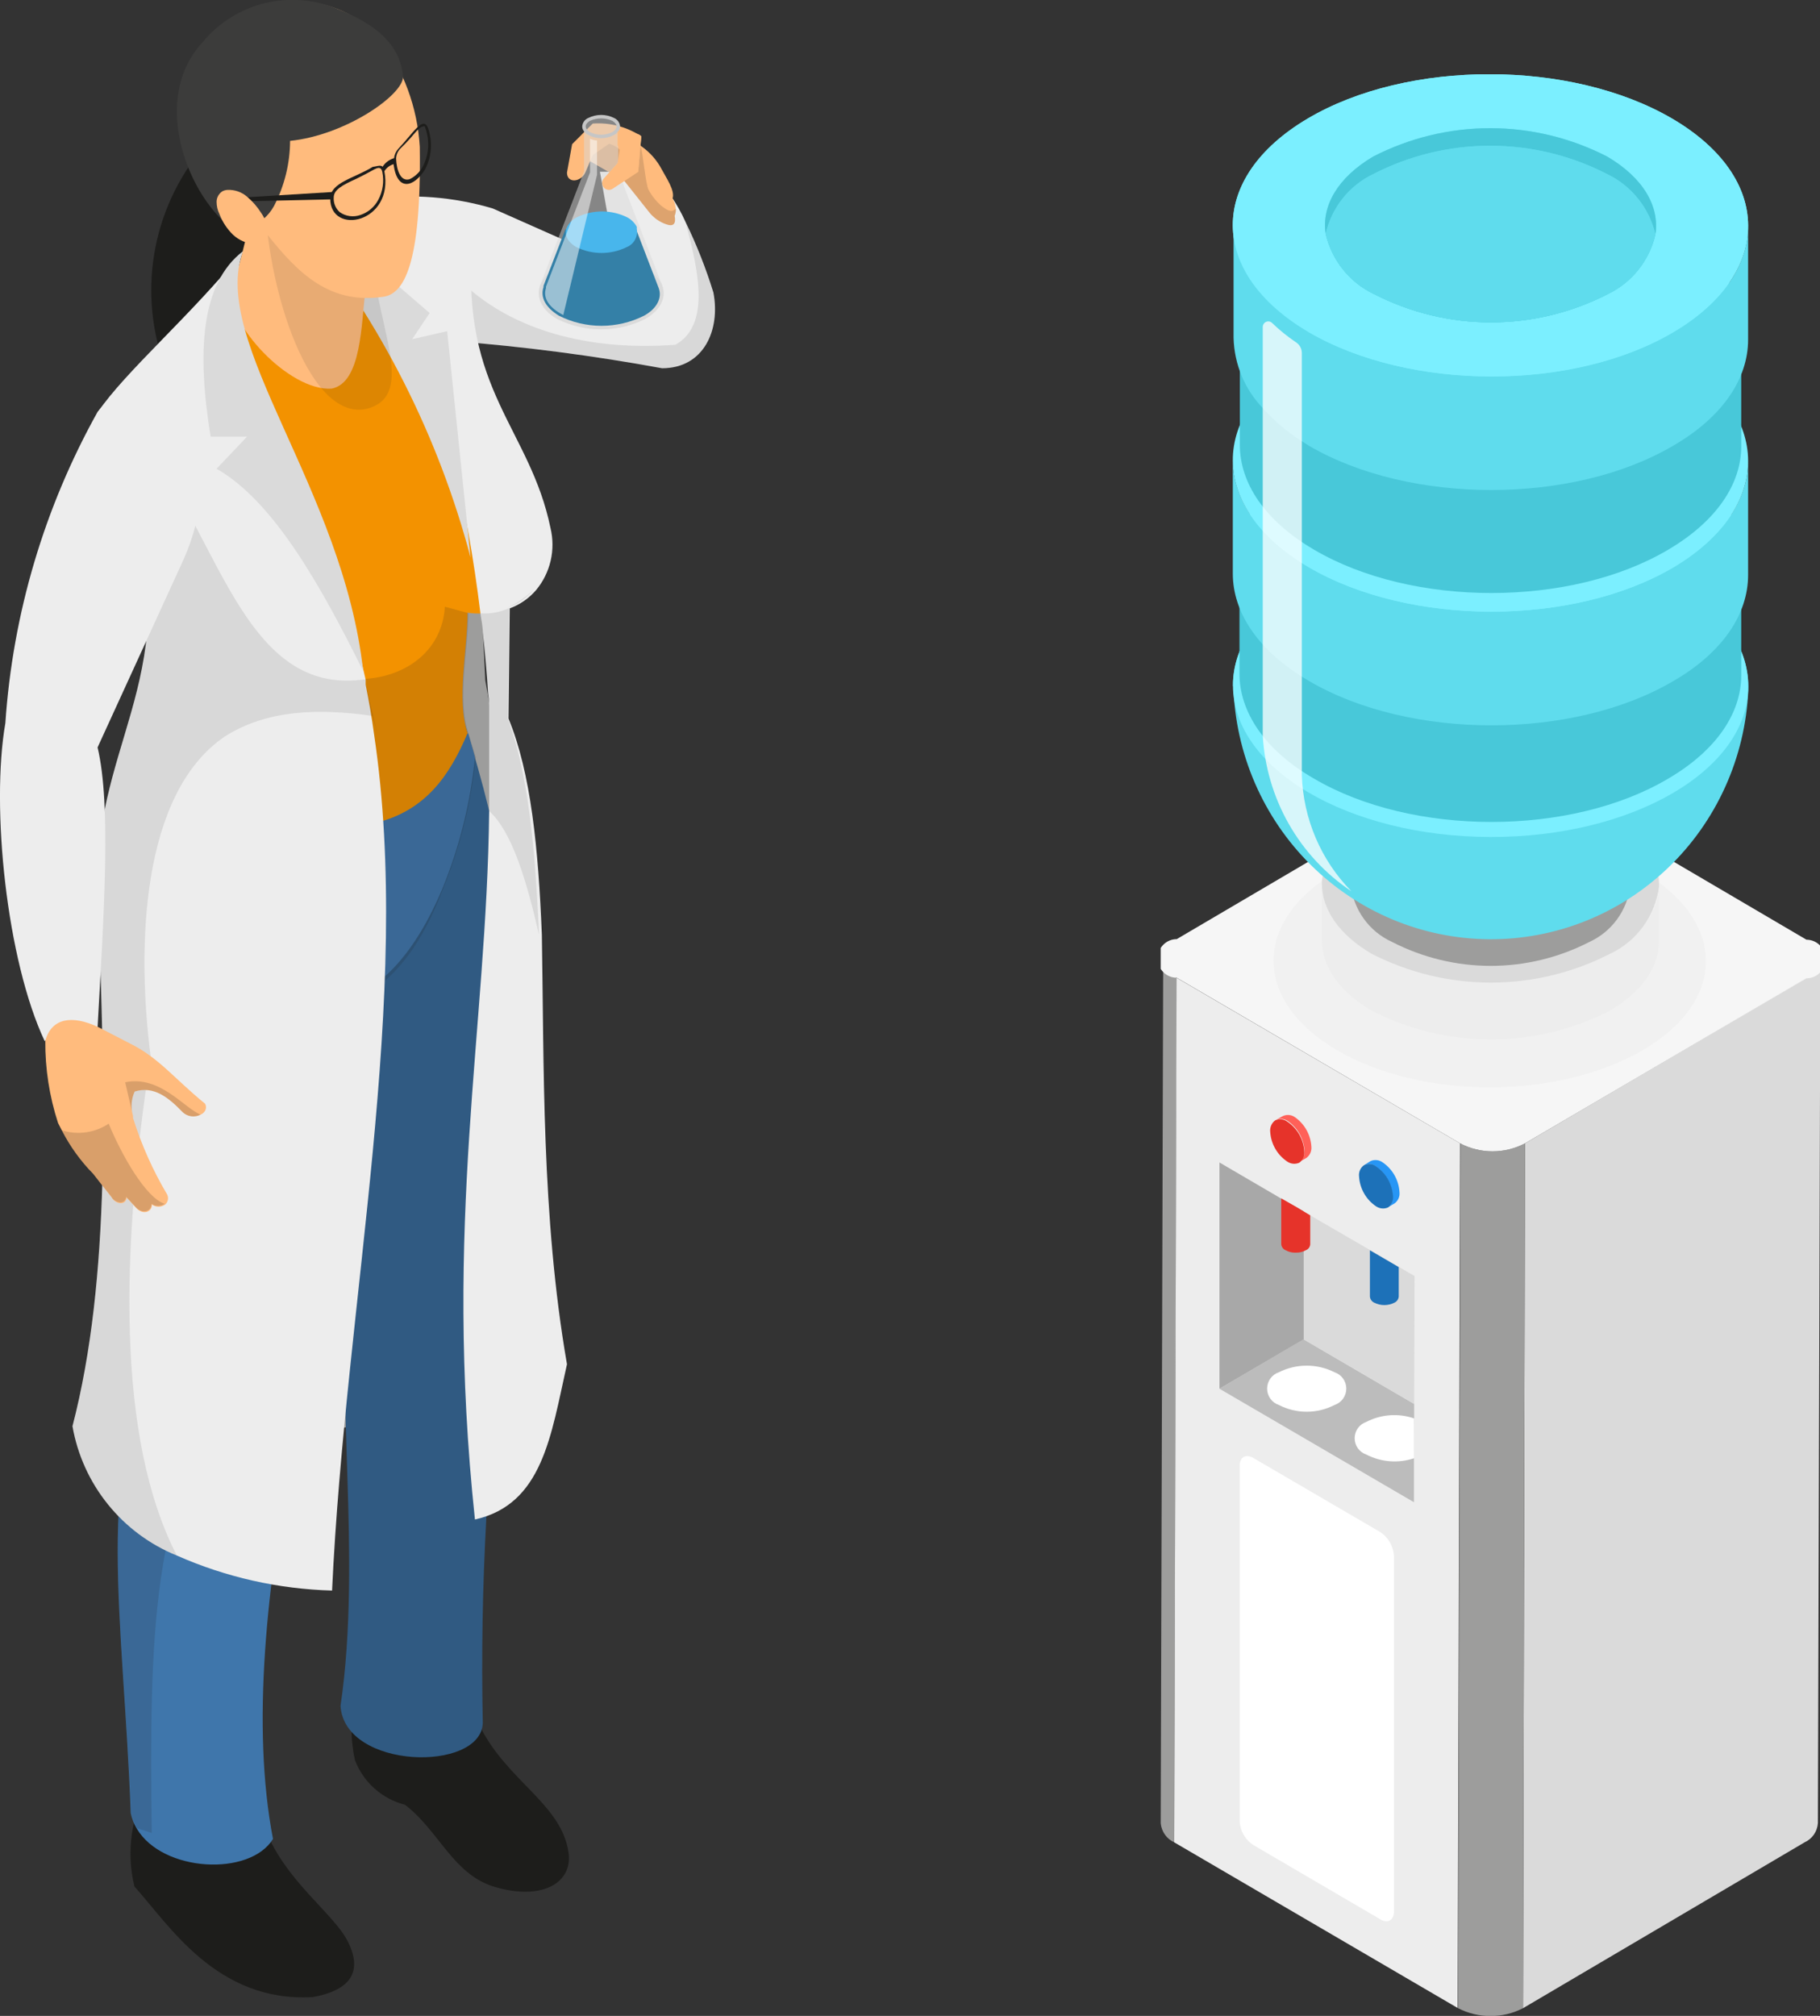 <svg width="196" height="217" viewBox="0 0 196 217" fill="none" xmlns="http://www.w3.org/2000/svg">
<rect x="0" y="0" width="196" height="217" fill="#333333" stroke="none"/>
<g clip-path="url(#clip0)">
<path d="M71.302 39.639C63.85 38.273 56.331 37.296 48.777 36.713H47.823L40.063 21.416C44.418 20.841 48.844 21.189 53.056 22.436L66.358 28.333L64.607 18.489H70.061C71.647 20.039 72.925 21.874 73.83 23.899C75.021 26.345 76.022 28.88 76.823 31.481C77.599 35.471 75.825 39.639 71.302 39.639Z" fill="#EDEDED"/>
<path opacity="0.1" d="M71.302 39.639C63.849 38.273 56.331 37.296 48.776 36.713L49.996 30.616C55.25 35.493 63.298 37.821 72.743 37.112C76.335 35.072 75.448 29.774 73.785 23.81C74.976 26.257 75.977 28.792 76.778 31.392C77.599 35.471 75.825 39.639 71.302 39.639Z" fill="#1D1D1B"/>
<path d="M26.074 47.531L22.748 166.271C29.755 153.502 39.953 150.221 52.99 155.497L55.628 92.292L52.258 73.226L51.15 49.948L26.074 47.531Z" fill="#9D9D9C"/>
<path d="M21.883 15.873C19.128 19.155 17.306 23.118 16.607 27.346C15.909 31.574 16.361 35.911 17.915 39.905C23.347 53.517 30.596 28.044 30.596 28.044L21.883 15.873Z" fill="#1D1D1B"/>
<path d="M38.224 182.566C37.726 184.837 37.726 187.189 38.224 189.461C38.669 190.636 39.391 191.687 40.329 192.525C41.267 193.362 42.393 193.961 43.611 194.271C47.247 197.043 48.777 201.743 53.211 203.095C58.466 204.669 61.658 202.607 61.237 199.481C60.505 194.094 54.408 191.678 51.504 185.448L48.866 179.218H39.51L38.224 182.566Z" fill="#1D1D1B"/>
<path d="M31.373 106.148L37.802 140.4C35.895 148.159 39.044 167.668 36.671 183.63C37.115 190.503 51.77 190.791 51.992 185.492C51.684 170.798 52.5 156.101 54.43 141.53C58.709 128.583 57.645 99.763 49.265 75.642L32.37 84.377L31.373 106.148Z" fill="#305A82"/>
<path d="M15.387 193.385C14.005 196.42 13.685 199.833 14.478 203.073C18.247 207.241 23.346 215.576 33.7 214.978C37.868 214.202 39.044 212.162 37.469 209.014C35.895 205.866 30.641 202.496 28.379 196.488L25.785 191.212L15.387 193.385Z" fill="#1D1D1B"/>
<path d="M51.149 81.517C50.671 86.393 49.484 91.173 47.623 95.706C44.897 102.179 40.972 107.057 36.183 107.7C35.651 127.364 37.203 147.605 31.749 154.765C28.667 170.572 27.071 185.803 29.399 197.952C26.916 202.009 17.537 201.543 14.744 196.865C14.428 196.338 14.203 195.761 14.079 195.158C13.303 174.097 10.066 157.692 17.227 146.186L12.593 108.808C10.11 95.506 12.283 88.855 19.245 82.36C20.065 81.606 20.974 80.83 21.927 80.143L50.439 78.99L51.149 81.517Z" fill="#3F76AB"/>
<path d="M58.998 58.816C58.961 59.875 58.699 60.914 58.23 61.864C57.762 62.814 57.097 63.655 56.28 64.329C55.463 65.004 54.512 65.498 53.49 65.778C52.468 66.058 51.398 66.118 50.351 65.954C50.351 69.856 49.132 75.31 50.351 78.923C48.378 83.601 45.784 87.215 40.596 88.545C35.408 89.875 25.076 88.767 19.157 82.36C20.154 75.11 17.693 65.799 15.121 57.973C13.148 51.965 11.086 46.822 10.554 44.339C15.303 38.53 20.866 33.437 27.072 29.219C33.124 25.007 35.94 19.62 42.857 22.214C49.775 24.808 50.595 38.597 53.145 44.051C55.694 49.505 58.998 53.207 58.998 58.816Z" fill="#F39200"/>
<path opacity="0.15" d="M25.585 107.079C21.462 122.331 20.885 132.795 24.943 149.844C16.34 161.438 16.074 176.137 16.34 197.309L14.766 196.799C14.45 196.271 14.225 195.694 14.101 195.092C13.303 174.097 10.066 157.692 17.227 146.186L12.593 108.808C10.11 95.506 12.283 88.855 19.245 82.36C20.242 75.11 17.781 65.799 15.21 57.973L21.506 56.377L28.313 67.262C33.589 76.13 47.335 74.423 47.912 65.311L50.439 65.999C50.439 69.834 49.22 75.288 50.439 78.901L51.237 81.495C50.76 86.371 49.572 91.151 47.712 95.684C43.5 106.791 36.538 111.424 25.585 107.079Z" fill="#1D1D1B"/>
<path d="M35.762 171.215C29.998 171.058 24.32 169.778 19.045 167.446C16.144 166.27 13.59 164.375 11.624 161.939C9.657 159.504 8.343 156.608 7.805 153.524C11.951 137.562 11.33 118.053 10.554 96.814C9.645 80.586 19.688 73.403 14.478 54.537C13.457 51.034 12.145 47.623 10.554 44.339C13.48 40.016 20.597 33.919 26.074 27.136C23.324 36.003 27.47 47.731 34.698 58.528C36.727 63.242 38.293 68.142 39.376 73.159V73.692C39.731 75.465 40.041 77.239 40.285 79.056C44.498 107.234 37.203 139.912 35.762 171.215Z" fill="#EDEDED"/>
<path d="M61.059 146.851C59.33 154.544 58.443 161.926 51.148 163.567C47.734 131.465 52.412 110.981 52.678 87.37C52.678 85.84 52.678 84.311 52.678 82.759C52.678 82.027 52.678 81.273 52.678 80.542C52.678 79.81 52.678 79.456 52.678 78.901C52.678 78.347 52.678 77.926 52.678 77.416C52.678 76.906 52.678 76.707 52.678 76.352C52.678 75.997 52.678 75.243 52.568 74.689C52.434 72.472 52.235 70.255 51.991 68.038C51.991 67.373 51.836 66.73 51.747 66.087C51.025 60.121 49.966 54.199 48.577 48.352C45.038 39.383 39.916 31.123 33.456 23.965C38.821 18.977 46.759 21.017 50.86 26.515C49.641 42.033 57.09 46.157 59.285 56.843C59.563 57.994 59.569 59.194 59.303 60.348C59.038 61.502 58.508 62.579 57.755 63.493C56.989 64.393 56.004 65.08 54.895 65.489L54.762 77.35C57.179 83.202 57.977 91.316 58.354 100.627C58.598 114.483 58.288 130.933 61.059 146.851Z" fill="#EDEDED"/>
<path d="M72.788 22.546C72.787 22.782 72.742 23.015 72.655 23.234C72.81 24.076 72.544 24.431 71.746 24.142C71.019 23.893 70.38 23.439 69.905 22.834L67.245 19.487L62.633 16.827C63.337 15.931 64.332 15.31 65.445 15.071C66.559 14.832 67.721 14.991 68.73 15.519C69.681 16.108 70.478 16.913 71.058 17.869C71.812 19.265 72.699 20.485 72.433 21.371C72.63 21.701 72.744 22.074 72.766 22.458L72.788 22.546Z" fill="#FFBB7D"/>
<path opacity="0.15" d="M72.788 22.546C72.787 22.782 72.742 23.015 72.655 23.234C72.81 24.076 72.544 24.431 71.746 24.143C71.019 23.893 70.38 23.439 69.905 22.835L67.245 19.487L62.633 16.827C62.816 16.459 63.084 16.141 63.413 15.897C63.743 15.654 64.126 15.492 64.531 15.425C64.935 15.357 65.35 15.387 65.741 15.511C66.132 15.636 66.488 15.851 66.779 16.139C67.422 15.452 68.797 15.785 68.996 15.74C69.218 16.317 69.528 19.842 69.839 20.418C70.189 21.073 70.654 21.659 71.213 22.147C71.79 22.591 72.3 22.945 72.721 22.502L72.788 22.546Z" fill="#1D1D1B"/>
<path d="M63.831 13.302L61.613 15.519L61.059 18.578C61.059 19.753 62.522 19.642 63.032 18.578L63.831 16.694L65.648 15.43L66.846 15.962L66.513 17.558L65.028 19.221C64.908 19.36 64.845 19.538 64.85 19.722C64.856 19.905 64.931 20.079 65.059 20.21C65.187 20.341 65.36 20.42 65.543 20.429C65.726 20.439 65.906 20.38 66.048 20.263L68.73 18.489L69.063 14.676C67.519 13.651 65.679 13.167 63.831 13.302Z" fill="#FFBB7D"/>
<path opacity="0.1" d="M40.64 78.923L40.108 77.061C34.21 76.219 28.712 76.418 24.211 79.278C15.165 85.419 14.7 101.98 16.23 113.774C13.015 134.392 12.527 154.81 19.045 167.446C16.144 166.27 13.59 164.375 11.624 161.939C9.657 159.504 8.343 156.608 7.805 153.524C11.951 137.562 11.33 118.053 10.554 96.814C9.645 80.586 19.688 73.403 14.478 54.537L17.538 50.524C24.189 60.7 27.448 74.911 39.376 73.115V73.647L40.64 78.923Z" fill="#1D1D1B"/>
<path d="M10.509 44.339C4.765 54.634 1.373 66.075 0.577 77.837C-0.997 86.882 0.71 103.354 4.811 112.067C5.552 111.347 6.466 110.832 7.464 110.572C8.463 110.312 9.512 110.315 10.509 110.581C11.175 98.477 11.995 86.727 10.509 80.453L19.644 60.501C25.918 46.8 15.653 37.688 10.509 44.339Z" fill="#EDEDED"/>
<path d="M21.617 119.981C21.305 120.147 20.949 120.211 20.599 120.163C20.249 120.115 19.923 119.959 19.666 119.715C18.137 118.119 16.54 116.855 14.501 117.498C14.128 118.321 14.065 119.249 14.323 120.114V120.336C15.226 123.219 16.461 125.986 18.003 128.583C18.092 128.763 18.118 128.967 18.078 129.164C18.037 129.36 17.933 129.538 17.782 129.669C17.575 129.817 17.327 129.897 17.072 129.897C16.818 129.897 16.57 129.817 16.363 129.669C16.363 130.49 15.409 130.8 14.7 130.068L13.636 128.916C13.525 129.847 12.394 129.581 12.04 128.916L10.044 126.366C8.681 124.981 7.537 123.396 6.652 121.666L6.253 120.89C5.319 118.028 4.855 115.033 4.878 112.022C5.566 109.584 7.738 109.229 10.576 110.559L13.968 112.311C17.117 113.863 18.713 116.057 22.083 118.806C22.305 119.205 22.172 119.715 21.617 119.981Z" fill="#FFBB7D"/>
<path opacity="0.15" d="M17.737 129.581C17.53 129.729 17.282 129.808 17.027 129.808C16.773 129.808 16.525 129.729 16.318 129.581C16.318 130.401 15.365 130.711 14.655 129.98L13.591 128.827C13.48 129.758 12.349 129.492 11.995 128.827L10.043 126.366C8.68 124.981 7.537 123.396 6.651 121.666C7.493 121.934 8.385 122.01 9.26 121.887C10.135 121.764 10.971 121.446 11.706 120.957C13.103 124.349 15.719 128.96 17.737 129.581Z" fill="black"/>
<path opacity="0.15" d="M21.595 119.981C21.286 120.145 20.933 120.208 20.587 120.16C20.241 120.112 19.918 119.957 19.666 119.715C18.136 118.119 16.54 116.856 14.5 117.498C14.127 118.321 14.065 119.25 14.322 120.114L13.48 116.501C17.227 115.725 19.821 119.272 21.595 119.981Z" fill="black"/>
<path opacity="0.1" d="M54.674 65.422C55.721 64.903 56.685 64.23 57.534 63.427C56.767 64.326 55.782 65.013 54.674 65.422Z" fill="#1D1D1B"/>
<path opacity="0.1" d="M58.044 100.605C56.713 94.797 55.139 89.52 52.678 87.303C52.678 85.752 52.678 84.222 52.678 82.692C52.678 81.961 52.678 81.207 52.678 80.475C52.678 79.744 52.678 79.389 52.678 78.835C52.678 78.28 52.678 77.837 52.678 77.349C52.678 76.862 52.678 76.618 52.678 76.285C52.678 75.953 52.678 75.177 52.567 74.623C52.434 72.406 52.257 70.189 51.991 67.972C51.991 67.306 51.836 66.664 51.747 66.021C52.797 66.1 53.851 65.91 54.807 65.466L54.674 77.327C56.869 83.18 57.645 91.294 58.044 100.605Z" fill="#1D1D1B"/>
<path d="M32.592 24.253C41.06 34.783 47.224 46.973 50.683 60.035L48.156 35.648L44.387 36.513L46.271 33.698L34.277 23.367L32.592 24.253Z" fill="#DADADA"/>
<path d="M27.847 20.263C26.915 23.411 26.117 27.801 24.964 31.059C24.277 34.762 31.15 42.144 35.717 41.834C38.954 41.191 38.888 34.873 39.376 31.059L27.847 20.263Z" fill="#FFBB7D"/>
<path d="M26.162 27.047C21.617 30.527 21.196 37.888 22.681 46.999H26.605L23.324 50.458C29.399 53.938 34.41 62.762 39.11 72.228C36.959 52.586 22.57 36.824 26.162 27.047Z" fill="#DADADA"/>
<path opacity="0.1" d="M28.512 20.241C28.512 30.993 33.545 46.423 40.108 43.807C44.786 41.923 40.108 34.052 40.108 26.67L28.512 20.241Z" fill="#1D1D1B"/>
<path d="M28.823 25.295C32.06 29.352 35.474 32.811 41.283 31.946C43.5 31.636 45.385 28.488 45.208 15.807C44.958 11.563 43.453 7.489 40.884 4.101C39.391 2.463 37.478 1.264 35.352 0.635C33.226 0.005 30.968 -0.03 28.823 0.532C27.395 0.772 26.028 1.295 24.805 2.071C23.581 2.846 22.525 3.859 21.699 5.049C20.873 6.239 20.293 7.582 19.993 8.999C19.694 10.416 19.68 11.879 19.955 13.302C21.44 21.859 25.143 25.029 28.823 25.295Z" fill="#FFBB7D"/>
<path d="M26.762 24.519C27.934 24.098 28.912 23.262 29.511 22.169C30.635 20.005 31.228 17.603 31.24 15.164C37.16 14.565 43.412 10.242 43.412 8.247C43.146 5.498 41.461 2.993 36.428 0.998C33.937 -0.072 31.166 -0.304 28.531 0.336C25.897 0.975 23.541 2.452 21.817 4.545C15.521 11.351 21.197 23.367 26.606 25.539L26.762 24.519Z" fill="#3C3C3B"/>
<path d="M46.094 13.79C45.584 12.393 44.431 14.41 42.901 16.006C42.641 16.288 42.478 16.645 42.435 17.026C41.923 17.177 41.482 17.508 41.194 17.957C41.039 17.691 40.396 17.957 40.152 17.957C38.134 19.199 35.585 19.642 35.562 21.371C35.562 25.406 42.458 24.01 41.394 18.423C41.625 18.06 41.979 17.793 42.391 17.669V17.736C42.79 20.684 44.608 20.13 45.783 18.223C46.135 17.544 46.343 16.801 46.397 16.038C46.45 15.276 46.347 14.511 46.094 13.79ZM40.728 21.527C40.317 22.294 39.626 22.873 38.8 23.145C38.432 23.274 38.039 23.313 37.653 23.259C37.267 23.205 36.9 23.06 36.582 22.835C36.363 22.638 36.192 22.394 36.08 22.121C35.969 21.849 35.921 21.555 35.939 21.261C35.939 20.418 36.871 19.93 38.378 19.243C39.021 18.933 39.686 18.578 40.329 18.223C40.972 17.869 41.105 18.223 41.172 18.512C41.385 19.537 41.228 20.606 40.728 21.527ZM45.628 17.736C45.322 18.413 44.788 18.961 44.12 19.288C43.145 19.598 42.702 18.312 42.657 17.07C42.671 16.684 42.82 16.316 43.078 16.029C43.478 15.652 43.877 15.23 44.231 14.831C44.586 14.432 45.096 13.745 45.473 13.634C45.85 13.523 45.739 13.634 45.828 13.856C46.271 15.126 46.199 16.518 45.628 17.736Z" fill="#1D1D1B"/>
<path d="M35.784 21.46L26.694 21.66L26.495 21.238L35.917 20.662L35.784 21.46Z" fill="#1D1D1B"/>
<path d="M28.114 22.901C27.702 22.252 27.193 21.668 26.606 21.172C26.029 20.673 25.284 20.412 24.522 20.44C24.32 20.447 24.123 20.5 23.945 20.595C23.756 20.717 23.6 20.884 23.492 21.082C23.383 21.279 23.326 21.501 23.325 21.726C23.327 22.187 23.433 22.642 23.635 23.056C23.956 23.892 24.456 24.649 25.098 25.273C25.741 25.871 26.573 26.224 27.448 26.271C27.791 26.291 28.128 26.189 28.402 25.983C28.592 25.798 28.716 25.557 28.757 25.295C28.846 24.445 28.616 23.592 28.114 22.901Z" fill="#FFBB7D"/>
<path opacity="0.2" d="M69.507 34.318C68.028 35.061 66.395 35.448 64.74 35.448C63.085 35.448 61.453 35.061 59.974 34.318C58.288 33.343 57.756 31.991 58.156 30.749C58.521 29.911 59.163 29.222 59.974 28.798C61.453 28.055 63.085 27.668 64.74 27.668C66.395 27.668 68.028 28.055 69.507 28.798C70.239 29.195 70.839 29.796 71.236 30.527C71.294 30.648 71.338 30.774 71.369 30.904C71.724 32.101 71.103 33.387 69.507 34.318Z" fill="#9D9D9C"/>
<path opacity="0.5" d="M69.507 34.318C68.028 35.061 66.395 35.448 64.74 35.448C63.085 35.448 61.453 35.061 59.974 34.318C58.288 33.343 57.756 31.991 58.156 30.749L62.9 18.445V13.612C63.255 12.26 66.314 12.149 66.581 13.612V18.445L71.236 30.527L71.369 30.904C71.724 32.102 71.103 33.387 69.507 34.318Z" fill="#DADADA"/>
<path d="M70.948 31.037L68.509 24.697H60.882L58.532 30.771V30.904C58.155 32.013 58.776 33.121 60.195 33.986C61.615 34.7 63.183 35.071 64.773 35.071C66.363 35.071 67.931 34.7 69.352 33.986C70.704 33.254 71.325 32.102 70.948 31.037Z" fill="#3480A7"/>
<path d="M66.137 12.703C65.704 12.485 65.225 12.371 64.74 12.371C64.255 12.371 63.776 12.485 63.343 12.703C63.163 12.78 63.007 12.906 62.893 13.067C62.78 13.227 62.713 13.416 62.7 13.612C62.699 13.808 62.77 13.997 62.9 14.144C63.011 14.308 63.164 14.438 63.343 14.521C63.772 14.754 64.252 14.876 64.74 14.876C65.228 14.876 65.708 14.754 66.137 14.521C66.312 14.432 66.464 14.303 66.58 14.144C66.71 13.997 66.781 13.808 66.78 13.612C66.764 13.417 66.697 13.229 66.584 13.069C66.47 12.909 66.316 12.783 66.137 12.703ZM64.74 14.499C64.316 14.503 63.898 14.404 63.52 14.211C63.232 14.033 63.077 13.834 63.077 13.612C63.077 13.39 63.232 13.191 63.52 13.013C63.903 12.838 64.319 12.747 64.74 12.747C65.161 12.747 65.577 12.838 65.959 13.013C66.225 13.191 66.403 13.39 66.403 13.612C66.403 13.834 66.225 14.033 65.959 14.211C65.582 14.404 65.164 14.503 64.74 14.499Z" fill="#C6C6C6"/>
<path d="M67.489 26.603C66.647 27.016 65.722 27.231 64.784 27.231C63.846 27.231 62.921 27.016 62.079 26.603C61.103 26.049 60.749 25.251 61.015 24.542C61.233 24.056 61.607 23.658 62.079 23.411C62.932 22.984 63.874 22.761 64.828 22.761C65.783 22.761 66.724 22.984 67.577 23.411C67.998 23.642 68.344 23.988 68.575 24.409C68.584 24.482 68.584 24.557 68.575 24.63C68.65 25.034 68.583 25.452 68.385 25.811C68.187 26.171 67.87 26.451 67.489 26.603Z" fill="#48B6EC"/>
<path opacity="0.5" d="M63.542 14.92V18.556L58.798 30.86C58.804 30.912 58.804 30.963 58.798 31.015C58.465 31.991 59.02 32.966 60.35 33.742L60.66 33.919L64.296 18.822V15.12C64.033 15.113 63.775 15.045 63.542 14.92Z" fill="white"/>
<path d="M66.513 14.144V15.652L66.779 15.873L66.513 17.558L65.028 19.221C64.908 19.36 64.845 19.539 64.85 19.722C64.856 19.905 64.931 20.079 65.059 20.21C65.187 20.342 65.36 20.42 65.543 20.429C65.726 20.439 65.906 20.38 66.048 20.263L68.73 18.489L69.063 14.676C68.73 14.188 67.356 14.344 66.513 14.144Z" fill="#FFBB7D"/>
</g>
<g clip-path="url(#clip1)">
<path d="M125 196.262L125.267 103.191C125.301 103.638 125.454 104.068 125.711 104.434C125.968 104.8 126.319 105.089 126.725 105.269L126.458 198.319C126.057 198.137 125.711 197.851 125.455 197.49C125.198 197.128 125.042 196.705 125 196.262V196.262Z" fill="#9D9D9C"/>
<path d="M194.563 105.248L164.228 123.077L164.022 216.169L194.337 198.319C194.741 198.138 195.088 197.849 195.342 197.483C195.595 197.117 195.745 196.687 195.774 196.241L196.041 103.17C196.008 103.621 195.852 104.053 195.591 104.42C195.33 104.786 194.974 105.073 194.563 105.248Z" fill="#DADADA"/>
<path d="M157.245 123.077L156.978 216.148L126.458 198.319L126.705 105.248L157.245 123.077Z" fill="#EDEDED"/>
<path d="M164.227 123.077L164.022 216.169C162.937 216.727 161.737 217.018 160.52 217.018C159.303 217.018 158.103 216.727 157.019 216.169L157.286 123.098C158.362 123.651 159.552 123.937 160.759 123.933C161.966 123.93 163.155 123.636 164.227 123.077Z" fill="#9D9D9C"/>
<path d="M194.542 101.154C195.086 101.154 195.609 101.373 195.994 101.763C196.379 102.153 196.596 102.681 196.596 103.232C196.596 103.783 196.379 104.312 195.994 104.702C195.609 105.091 195.086 105.31 194.542 105.31L164.228 123.077C163.148 123.64 161.951 123.934 160.736 123.934C159.521 123.934 158.324 123.64 157.245 123.077L126.725 105.248C126.18 105.248 125.658 105.029 125.273 104.639C124.888 104.25 124.671 103.721 124.671 103.17C124.671 102.619 124.888 102.09 125.273 101.701C125.658 101.311 126.18 101.092 126.725 101.092L157.06 83.263C158.145 82.705 159.345 82.414 160.562 82.414C161.779 82.414 162.979 82.705 164.063 83.263L194.542 101.154Z" fill="#F6F6F6"/>
<path d="M152.295 151.129V152.688L152.274 156.968V161.706L131.326 149.488L140.383 144.168L152.295 151.129Z" fill="#BCBCBC"/>
<path d="M152.336 137.352L152.295 151.129L140.383 144.168L140.404 135.316V130.412L141.924 131.305L148.557 135.15L151.679 136.978L152.336 137.352Z" fill="#DADADA"/>
<path d="M140.403 130.391V144.168L131.326 149.487V125.134L138.76 129.477L140.403 130.391Z" fill="#A8A8A8"/>
<path d="M180.063 12.758C190.948 19.117 190.989 29.382 180.207 35.761C169.424 42.141 151.844 42.099 140.958 35.761C130.073 29.424 130.032 19.138 140.835 12.758C151.638 6.379 169.198 6.421 180.063 12.758Z" fill="#7BEFFF"/>
<g opacity="0.15">
<path opacity="0.15" d="M176.879 93.84C185.957 99.139 186.019 107.762 176.879 113.061C167.74 118.36 153.158 118.381 144.018 113.061C134.879 107.742 134.879 99.139 143.916 93.84C152.952 88.541 167.781 88.52 176.879 93.84Z" fill="#1D1D1B"/>
</g>
<path d="M178.666 95.274V101.321C178.666 104.022 176.9 106.723 173.388 108.781C169.412 110.83 165.014 111.898 160.552 111.898C156.09 111.898 151.691 110.83 147.715 108.781C144.142 106.703 142.355 103.96 142.355 101.217V95.087C142.355 97.83 144.142 100.573 147.715 102.651C151.691 104.7 156.09 105.768 160.552 105.768C165.014 105.768 169.412 104.7 173.388 102.651C176.9 100.593 178.666 97.892 178.666 95.274Z" fill="#EDEDED"/>
<path d="M178.666 95.128V95.44C178.46 96.998 177.867 98.477 176.945 99.741C176.022 101.005 174.799 102.013 173.388 102.671C169.409 104.711 165.012 105.773 160.552 105.773C156.092 105.773 151.694 104.711 147.715 102.671C144.162 100.593 142.376 97.871 142.355 95.149V94.838C142.555 93.286 143.141 91.811 144.056 90.55C144.972 89.29 146.189 88.284 147.592 87.627C151.568 85.578 155.967 84.51 160.428 84.51C164.89 84.51 169.289 85.578 173.265 87.627C176.859 89.705 178.646 92.406 178.666 95.128Z" fill="#DADADA"/>
<path d="M175.565 95.128V95.398C175.398 96.69 174.909 97.917 174.143 98.964C173.378 100.011 172.362 100.843 171.19 101.383C167.892 103.083 164.243 103.97 160.541 103.97C156.84 103.97 153.19 103.083 149.892 101.383C148.676 100.83 147.626 99.963 146.847 98.869C146.068 97.774 145.588 96.491 145.456 95.149V94.9C145.627 93.607 146.118 92.379 146.882 91.33C147.647 90.28 148.661 89.442 149.831 88.894C153.129 87.194 156.778 86.308 160.48 86.308C164.181 86.308 167.83 87.194 171.129 88.894C172.346 89.445 173.397 90.312 174.177 91.407C174.956 92.502 175.435 93.786 175.565 95.128Z" fill="#9D9D9C"/>
<path d="M132.784 73.871V73.393C132.948 69.383 135.639 65.414 140.835 62.359C151.638 56.001 169.198 56.001 180.063 62.359C185.505 65.518 188.278 69.674 188.278 73.829V74.307C187.952 81.562 184.859 88.407 179.651 93.403C174.442 98.4 167.522 101.16 160.344 101.104C153.166 101.047 146.289 98.179 141.158 93.101C136.027 88.022 133.04 81.13 132.825 73.871H132.784Z" fill="#5FDCED"/>
<path d="M188.274 73.925C188.299 64.951 175.896 57.641 160.572 57.598C145.248 57.554 132.805 64.794 132.781 73.769C132.756 82.743 145.158 90.053 160.483 90.097C175.807 90.14 188.249 82.9 188.274 73.925Z" fill="#7BEFFF"/>
<path d="M187.518 59.949V72.707C187.518 76.718 184.889 80.749 179.672 83.804C169.178 90.037 152.069 90.037 141.492 83.804C136.132 80.728 133.482 76.572 133.482 72.52V59.762C133.482 63.918 136.132 67.928 141.451 71.024C152.028 77.258 169.116 77.258 179.631 71.024C184.889 67.97 187.497 63.938 187.518 59.949Z" fill="#48C8D9"/>
<path d="M179.549 48.645C190.127 54.879 190.188 64.853 179.673 71.024C169.157 77.196 152.07 77.258 141.492 71.024C130.915 64.79 130.854 54.837 141.431 48.645C152.008 42.452 168.972 42.473 179.549 48.645Z" fill="#7BEFFF"/>
<path d="M188.257 49.663V61.902C188.257 66.058 185.567 70.214 180.207 73.31C169.404 79.668 151.844 79.668 140.979 73.31C135.495 70.11 132.764 65.933 132.764 61.736V49.497C132.764 53.653 135.475 57.809 140.979 61.071C151.864 67.429 169.424 67.429 180.227 61.071C185.567 57.871 188.257 53.715 188.257 49.663Z" fill="#5FDCED"/>
<path d="M180.063 38.089C190.948 44.447 190.989 54.712 180.207 61.071C169.424 67.429 151.844 67.429 140.958 61.071C130.073 54.712 130.032 44.447 140.835 38.089C151.638 31.73 169.198 31.73 180.063 38.089Z" fill="#7BEFFF"/>
<path d="M187.518 35.283V48.042C187.518 52.073 184.889 56.084 179.672 59.159C169.177 65.393 152.069 65.393 141.492 59.159C136.172 56.042 133.523 51.969 133.523 47.897V35.117C133.503 39.169 136.172 43.325 141.43 46.401C152.007 52.634 169.095 52.634 179.61 46.401C184.889 43.325 187.497 39.315 187.518 35.283Z" fill="#48C8D9"/>
<path d="M179.549 24.021C190.126 30.255 190.187 40.208 179.672 46.401C169.156 52.593 152.069 52.634 141.492 46.401C130.914 40.167 130.853 30.192 141.43 24.021C152.007 17.849 168.971 17.849 179.549 24.021Z" fill="#7BEFFF"/>
<path d="M188.257 24.333V36.572C188.257 40.728 185.546 44.884 180.186 47.98C169.383 54.338 151.823 54.338 140.958 47.98L140.178 47.481C138.661 46.516 137.279 45.349 136.07 44.011C134.071 41.971 132.917 39.236 132.846 36.364V24.166C132.924 27.02 134.069 29.738 136.05 31.772C137.265 33.131 138.661 34.313 140.198 35.283L140.958 35.761C151.843 42.099 169.403 42.099 180.186 35.761C185.567 32.603 188.257 28.468 188.257 24.333Z" fill="#5FDCED"/>
<path d="M180.063 12.758C190.948 19.117 190.989 29.382 180.207 35.761C169.424 42.141 151.844 42.099 140.958 35.761C130.073 29.424 130.032 19.138 140.835 12.758C151.638 6.379 169.198 6.421 180.063 12.758Z" fill="#7BEFFF"/>
<path opacity="0.75" d="M145.538 95.939C142.764 94.091 140.456 91.612 138.797 88.7C137.139 85.788 136.177 82.525 135.988 79.17C135.988 79.17 135.988 59.201 135.988 44.052C135.988 39.897 135.988 37.652 135.988 35.2C135.988 35.083 136.022 34.967 136.086 34.869C136.15 34.77 136.242 34.693 136.349 34.647C136.456 34.6 136.574 34.586 136.689 34.607C136.804 34.628 136.91 34.683 136.994 34.764C137.789 35.531 138.648 36.226 139.561 36.842C139.753 36.964 139.912 37.132 140.024 37.331C140.135 37.531 140.195 37.756 140.198 37.985C140.198 40.811 140.198 43.18 140.198 47.543C140.198 63.128 140.198 83.367 140.198 83.43C140.344 88.134 142.253 92.606 145.538 95.939Z" fill="white"/>
<path d="M178.276 25.226C177.954 26.616 177.327 27.915 176.442 29.026C175.556 30.138 174.435 31.033 173.162 31.647C169.258 33.655 164.941 34.701 160.562 34.701C156.182 34.701 151.865 33.655 147.961 31.647C146.668 31.033 145.529 30.131 144.629 29.008C143.729 27.885 143.092 26.571 142.765 25.164C142.314 22.192 144.018 19.138 147.879 16.852C151.783 14.845 156.1 13.798 160.479 13.798C164.858 13.798 169.176 14.845 173.079 16.852C177.002 19.159 178.727 22.234 178.276 25.226Z" fill="#5FDCED"/>
<path d="M178.276 25.226C177.954 26.616 177.327 27.915 176.442 29.026C175.556 30.138 174.435 31.033 173.162 31.647C169.258 33.655 164.941 34.701 160.562 34.701C156.182 34.701 151.865 33.655 147.961 31.647C146.668 31.033 145.529 30.131 144.629 29.008C143.729 27.885 143.092 26.571 142.765 25.164C142.314 22.192 144.018 19.138 147.879 16.852C151.783 14.845 156.1 13.798 160.479 13.798C164.858 13.798 169.176 14.845 173.079 16.852C177.002 19.159 178.727 22.234 178.276 25.226Z" fill="#48C8D9"/>
<path d="M178.275 25.226C177.953 26.616 177.327 27.915 176.441 29.026C175.556 30.138 174.435 31.033 173.161 31.647C169.258 33.654 164.94 34.701 160.561 34.701C156.182 34.701 151.865 33.654 147.961 31.647C146.668 31.033 145.528 30.131 144.629 29.008C143.729 27.885 143.092 26.571 142.765 25.164C143.084 23.773 143.71 22.473 144.596 21.361C145.481 20.249 146.604 19.354 147.879 18.743C151.783 16.735 156.1 15.689 160.479 15.689C164.858 15.689 169.175 16.735 173.079 18.743C174.37 19.361 175.507 20.264 176.407 21.386C177.306 22.508 177.945 23.821 178.275 25.226Z" fill="#5FDCED"/>
<path d="M178.275 25.226C177.953 26.616 177.327 27.915 176.441 29.026C175.556 30.138 174.435 31.033 173.161 31.647C169.258 33.654 164.94 34.701 160.561 34.701C156.182 34.701 151.865 33.654 147.961 31.647C146.668 31.033 145.528 30.131 144.629 29.008C143.729 27.885 143.092 26.571 142.765 25.164C143.084 23.773 143.71 22.473 144.596 21.361C145.481 20.249 146.604 19.354 147.879 18.743C151.783 16.735 156.1 15.689 160.479 15.689C164.858 15.689 169.175 16.735 173.079 18.743C174.37 19.361 175.507 20.264 176.407 21.386C177.306 22.508 177.945 23.821 178.275 25.226Z" fill="#5FDCED"/>
<path d="M148.66 206.61L134.981 198.61C134.551 198.335 134.192 197.959 133.934 197.514C133.677 197.07 133.529 196.569 133.502 196.054V157.799C133.502 156.843 134.16 156.469 134.981 156.947L148.66 164.927C149.084 165.211 149.438 165.593 149.691 166.04C149.944 166.487 150.09 166.989 150.118 167.503V205.758C150.118 206.693 149.46 207.088 148.66 206.61Z" fill="white"/>
<path d="M143.731 147.721C144.096 147.843 144.413 148.079 144.638 148.394C144.863 148.709 144.985 149.088 144.985 149.477C144.985 149.866 144.863 150.245 144.638 150.56C144.413 150.875 144.096 151.111 143.731 151.233C142.799 151.714 141.768 151.966 140.722 151.966C139.676 151.966 138.645 151.714 137.713 151.233C137.348 151.111 137.03 150.875 136.805 150.56C136.58 150.245 136.459 149.866 136.459 149.477C136.459 149.088 136.58 148.709 136.805 148.394C137.03 148.079 137.348 147.843 137.713 147.721C138.647 147.249 139.677 147.004 140.722 147.004C141.766 147.004 142.796 147.249 143.731 147.721Z" fill="white"/>
<path d="M152.295 152.688V156.968C151.453 157.252 150.563 157.364 149.678 157.296C148.793 157.228 147.93 156.983 147.14 156.573C146.775 156.451 146.457 156.216 146.232 155.901C146.007 155.585 145.886 155.206 145.886 154.817C145.886 154.429 146.007 154.05 146.232 153.734C146.457 153.419 146.775 153.184 147.14 153.062C147.931 152.653 148.794 152.41 149.68 152.346C150.565 152.281 151.455 152.398 152.295 152.688Z" fill="white"/>
<path d="M150.632 136.396V139.576C150.619 139.714 150.57 139.846 150.491 139.959C150.412 140.072 150.304 140.162 150.18 140.22C149.839 140.393 149.463 140.484 149.081 140.484C148.699 140.484 148.323 140.393 147.982 140.22C147.858 140.162 147.75 140.072 147.671 139.959C147.592 139.846 147.543 139.714 147.53 139.576V134.589L150.632 136.396Z" fill="#1D71B8"/>
<path d="M141.102 130.827V133.944C141.092 134.081 141.045 134.212 140.965 134.322C140.885 134.432 140.776 134.517 140.65 134.568C140.319 134.758 139.942 134.852 139.562 134.838C139.168 134.86 138.775 134.766 138.432 134.568C138.305 134.514 138.195 134.425 138.116 134.311C138.036 134.197 137.989 134.063 137.98 133.924V128.999L139.582 129.913L141.102 130.827Z" fill="#E6332A"/>
<path d="M137.323 120.604L138.022 120.209C138.226 120.085 138.46 120.019 138.699 120.019C138.938 120.019 139.172 120.085 139.377 120.209C139.912 120.564 140.357 121.039 140.678 121.598C140.999 122.157 141.186 122.785 141.225 123.43C141.249 123.666 141.211 123.904 141.113 124.119C141.016 124.335 140.863 124.52 140.671 124.656L139.932 125.072C140.122 124.939 140.274 124.757 140.371 124.545C140.469 124.334 140.508 124.099 140.486 123.866C140.447 123.221 140.259 122.594 139.938 122.035C139.618 121.476 139.172 121 138.638 120.645C138.441 120.522 138.217 120.454 137.986 120.446C137.755 120.439 137.527 120.493 137.323 120.604Z" fill="#FF6159"/>
<path d="M137.323 120.604C137.53 120.507 137.759 120.468 137.987 120.49C138.214 120.512 138.431 120.594 138.617 120.729C139.151 121.083 139.597 121.559 139.918 122.118C140.239 122.677 140.426 123.304 140.465 123.949C140.488 124.18 140.45 124.412 140.357 124.624C140.263 124.835 140.116 125.018 139.931 125.155C139.72 125.251 139.488 125.29 139.258 125.268C139.027 125.246 138.807 125.164 138.617 125.03C138.086 124.673 137.645 124.197 137.328 123.638C137.01 123.079 136.826 122.453 136.789 121.809C136.769 121.579 136.807 121.347 136.9 121.136C136.994 120.925 137.139 120.742 137.323 120.604Z" fill="#E6332A"/>
<path d="M146.894 125.425L147.592 124.988C147.8 124.894 148.028 124.856 148.255 124.878C148.482 124.899 148.699 124.981 148.886 125.113C149.416 125.47 149.858 125.946 150.175 126.505C150.492 127.064 150.677 127.69 150.714 128.334C150.74 128.565 150.705 128.799 150.611 129.011C150.517 129.223 150.368 129.406 150.18 129.539L149.44 129.976C149.627 129.836 149.774 129.649 149.868 129.434C149.962 129.219 149.998 128.983 149.974 128.75C149.934 128.11 149.748 127.488 149.431 126.933C149.114 126.377 148.674 125.904 148.146 125.549C147.967 125.419 147.757 125.338 147.537 125.316C147.317 125.294 147.095 125.332 146.894 125.425Z" fill="#2796F5"/>
<path d="M146.893 125.425C147.1 125.324 147.329 125.282 147.557 125.304C147.786 125.326 148.003 125.411 148.187 125.549C148.715 125.904 149.155 126.377 149.472 126.933C149.789 127.488 149.975 128.11 150.015 128.749C150.039 128.983 150.003 129.219 149.909 129.434C149.815 129.649 149.668 129.836 149.481 129.975C149.272 130.066 149.044 130.102 148.818 130.08C148.592 130.058 148.375 129.98 148.187 129.851C147.656 129.494 147.215 129.017 146.898 128.458C146.581 127.899 146.396 127.273 146.359 126.63C146.332 126.399 146.368 126.165 146.462 125.953C146.556 125.741 146.705 125.558 146.893 125.425Z" fill="#1D71B8"/>
</g>
<defs>
<clipPath id="clip0">
<rect width="77" height="215" fill="white"/>
</clipPath>
<clipPath id="clip1">
<rect width="71" height="209" fill="white" transform="translate(125 8)"/>
</clipPath>
</defs>
</svg>
